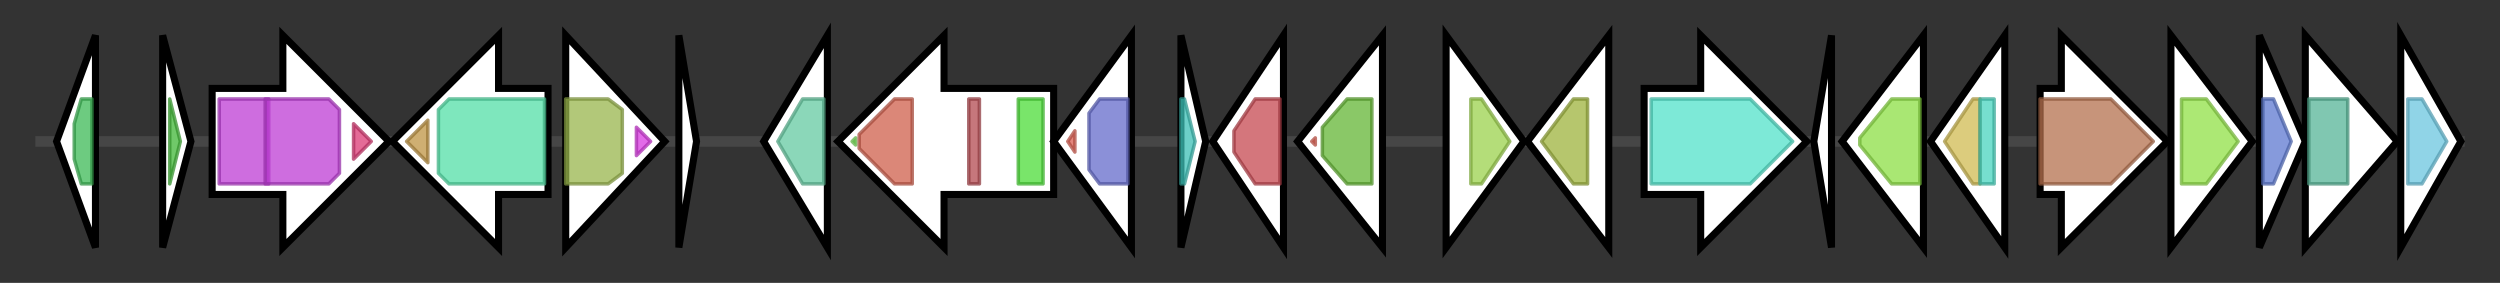 <svg version="1.1" baseProfile="full" xmlns="http://www.w3.org/2000/svg" width="707.067" height="80">
	<rect width="100%" height="100%" fill="#333333" stroke="none"/>
	<g>
		<line x1="10" y1="40.0" x2="697.067" y2="40.0" style="stroke:rgb(70,70,70); stroke-width:3 "/>
		<g>
			<title> (ctg4_13)</title>
			<polygon class=" (ctg4_13)" points="16,40 27,10 27,70" fill="rgb(255,255,255)" fill-opacity="1.0" stroke="rgb(0,0,0)" stroke-width="2"  />
			<g>
				<title>MarR (PF01047)
"MarR family"</title>
				<polygon class="PF01047" points="21,35 23,28 26,28 26,52 23,52 21,45" stroke-linejoin="round" width="5" height="24" fill="rgb(60,185,86)" stroke="rgb(48,148,68)" stroke-width="1" opacity="0.75" />
			</g>
		</g>
		<g>
			<title> (ctg4_14)</title>
			<polygon class=" (ctg4_14)" points="46,10 54,40 46,70" fill="rgb(255,255,255)" fill-opacity="1.0" stroke="rgb(0,0,0)" stroke-width="2"  />
			<g>
				<title>YmgB (PF10798)
"Biofilm development protein YmgB/AriR"</title>
				<polygon class="PF10798" points="48,28 51,40 48,52" stroke-linejoin="round" width="5" height="24" fill="rgb(65,182,55)" stroke="rgb(52,145,44)" stroke-width="1" opacity="0.75" />
			</g>
		</g>
		<g>
			<title> (ctg4_15)</title>
			<polygon class=" (ctg4_15)" points="60,25 80,25 80,10 110,40 80,70 80,55 60,55" fill="rgb(255,255,255)" fill-opacity="1.0" stroke="rgb(0,0,0)" stroke-width="2"  />
			<g>
				<title>Sulfate_transp (PF00916)
"Sulfate permease family"</title>
				<rect class="PF00916" x="62" y="28" stroke-linejoin="round" width="14" height="24" fill="rgb(189,61,212)" stroke="rgb(151,48,169)" stroke-width="1" opacity="0.75" />
			</g>
			<g>
				<title>Sulfate_transp (PF00916)
"Sulfate permease family"</title>
				<polygon class="PF00916" points="75,28 93,28 96,31 96,49 93,52 75,52" stroke-linejoin="round" width="21" height="24" fill="rgb(189,61,212)" stroke="rgb(151,48,169)" stroke-width="1" opacity="0.75" />
			</g>
			<g>
				<title>STAS (PF01740)
"STAS domain"</title>
				<polygon class="PF01740" points="100,35 105,40 100,45" stroke-linejoin="round" width="8" height="24" fill="rgb(219,58,116)" stroke="rgb(175,46,92)" stroke-width="1" opacity="0.75" />
			</g>
		</g>
		<g>
			<title> (ctg4_16)</title>
			<polygon class=" (ctg4_16)" points="155,25 141,25 141,10 111,40 141,70 141,55 155,55" fill="rgb(255,255,255)" fill-opacity="1.0" stroke="rgb(0,0,0)" stroke-width="2"  />
			<g>
				<title>Pyr_redox_dim (PF02852)
"Pyridine nucleotide-disulphide oxidoreductase, dimerisation domain"</title>
				<polygon class="PF02852" points="115,40 121,34 121,46" stroke-linejoin="round" width="10" height="24" fill="rgb(191,148,67)" stroke="rgb(152,118,53)" stroke-width="1" opacity="0.75" />
			</g>
			<g>
				<title>Pyr_redox_2 (PF07992)
"Pyridine nucleotide-disulphide oxidoreductase"</title>
				<polygon class="PF07992" points="124,31 127,28 154,28 154,52 127,52 124,49" stroke-linejoin="round" width="30" height="24" fill="rgb(83,223,167)" stroke="rgb(66,178,133)" stroke-width="1" opacity="0.75" />
			</g>
		</g>
		<g>
			<title> (ctg4_17)</title>
			<polygon class=" (ctg4_17)" points="160,10 188,40 160,70" fill="rgb(255,255,255)" fill-opacity="1.0" stroke="rgb(0,0,0)" stroke-width="2"  />
			<g>
				<title>Cupin_6 (PF12852)
"Cupin"</title>
				<polygon class="PF12852" points="160,28 172,28 176,31 176,49 172,52 160,52" stroke-linejoin="round" width="16" height="24" fill="rgb(152,181,77)" stroke="rgb(121,144,61)" stroke-width="1" opacity="0.75" />
			</g>
			<g>
				<title>HTH_18 (PF12833)
"Helix-turn-helix domain"</title>
				<polygon class="PF12833" points="180,36 184,40 180,44" stroke-linejoin="round" width="7" height="24" fill="rgb(216,58,224)" stroke="rgb(172,46,179)" stroke-width="1" opacity="0.75" />
			</g>
		</g>
		<g>
			<title> (ctg4_18)</title>
			<polygon class=" (ctg4_18)" points="192,10 197,40 192,70" fill="rgb(255,255,255)" fill-opacity="1.0" stroke="rgb(0,0,0)" stroke-width="2"  />
		</g>
		<g>
			<title> (ctg4_19)</title>
			<polygon class=" (ctg4_19)" points="216,40 234,10 234,70" fill="rgb(255,255,255)" fill-opacity="1.0" stroke="rgb(0,0,0)" stroke-width="2"  />
			<g>
				<title>CDP-OH_P_transf (PF01066)
"CDP-alcohol phosphatidyltransferase"</title>
				<polygon class="PF01066" points="220,40 227,28 233,28 233,52 227,52" stroke-linejoin="round" width="16" height="24" fill="rgb(100,201,161)" stroke="rgb(80,160,128)" stroke-width="1" opacity="0.75" />
			</g>
		</g>
		<g>
			<title> (ctg4_20)</title>
			<polygon class=" (ctg4_20)" points="298,25 267,25 267,10 237,40 267,70 267,55 298,55" fill="rgb(255,255,255)" fill-opacity="1.0" stroke="rgb(0,0,0)" stroke-width="2"  />
			<g>
				<title>HHH_5 (PF14520)
"Helix-hairpin-helix domain"</title>
				<polygon class="PF14520" points="241,40 242,39 242,41" stroke-linejoin="round" width="5" height="24" fill="rgb(118,220,87)" stroke="rgb(94,176,69)" stroke-width="1" opacity="0.75" />
			</g>
			<g>
				<title>UvrC_RNaseH_dom (PF08459)
"UvrC RNAse H endonuclease domain"</title>
				<polygon class="PF08459" points="243,38 253,28 258,28 258,52 253,52 243,42" stroke-linejoin="round" width="15" height="24" fill="rgb(207,95,75)" stroke="rgb(165,75,60)" stroke-width="1" opacity="0.75" />
			</g>
			<g>
				<title>UVR (PF02151)
"UvrB/uvrC motif"</title>
				<rect class="PF02151" x="274" y="28" stroke-linejoin="round" width="3" height="24" fill="rgb(179,74,81)" stroke="rgb(143,59,64)" stroke-width="1" opacity="0.75" />
			</g>
			<g>
				<title>GIY-YIG (PF01541)
"GIY-YIG catalytic domain"</title>
				<rect class="PF01541" x="288" y="28" stroke-linejoin="round" width="7" height="24" fill="rgb(77,220,57)" stroke="rgb(61,176,45)" stroke-width="1" opacity="0.75" />
			</g>
		</g>
		<g>
			<title> (ctg4_21)</title>
			<polygon class=" (ctg4_21)" points="298,40 320,10 320,70" fill="rgb(255,255,255)" fill-opacity="1.0" stroke="rgb(0,0,0)" stroke-width="2"  />
			<g>
				<title>GerE (PF00196)
"Bacterial regulatory proteins, luxR family"</title>
				<polygon class="PF00196" points="302,40 304,37 304,43" stroke-linejoin="round" width="5" height="24" fill="rgb(219,94,82)" stroke="rgb(175,75,65)" stroke-width="1" opacity="0.75" />
			</g>
			<g>
				<title>Response_reg (PF00072)
"Response regulator receiver domain"</title>
				<polygon class="PF00072" points="308,32 311,28 319,28 319,52 311,52 308,48" stroke-linejoin="round" width="11" height="24" fill="rgb(100,107,203)" stroke="rgb(80,85,162)" stroke-width="1" opacity="0.75" />
			</g>
		</g>
		<g>
			<title> (ctg4_22)</title>
			<polygon class=" (ctg4_22)" points="334,10 341,40 334,70" fill="rgb(255,255,255)" fill-opacity="1.0" stroke="rgb(0,0,0)" stroke-width="2"  />
			<g>
				<title>DUF2594 (PF10769)
"Protein of unknown function (DUF2594)"</title>
				<polygon class="PF10769" points="334,28 335,28 338,40 335,52 334,52" stroke-linejoin="round" width="7" height="24" fill="rgb(61,191,181)" stroke="rgb(48,152,144)" stroke-width="1" opacity="0.75" />
			</g>
		</g>
		<g>
			<title> (ctg4_23)</title>
			<polygon class=" (ctg4_23)" points="343,40 363,10 363,70" fill="rgb(255,255,255)" fill-opacity="1.0" stroke="rgb(0,0,0)" stroke-width="2"  />
			<g>
				<title>Autoind_synth (PF00765)
"Autoinducer synthase"</title>
				<polygon class="PF00765" points="349,37 355,28 362,28 362,52 355,52 349,43" stroke-linejoin="round" width="13" height="24" fill="rgb(197,72,80)" stroke="rgb(157,57,64)" stroke-width="1" opacity="0.75" />
			</g>
		</g>
		<g>
			<title> (ctg4_24)</title>
			<polygon class=" (ctg4_24)" points="367,40 391,10 391,70" fill="rgb(255,255,255)" fill-opacity="1.0" stroke="rgb(0,0,0)" stroke-width="2"  />
			<g>
				<title>GerE (PF00196)
"Bacterial regulatory proteins, luxR family"</title>
				<polygon class="PF00196" points="371,40 372,39 372,41" stroke-linejoin="round" width="5" height="24" fill="rgb(219,94,82)" stroke="rgb(175,75,65)" stroke-width="1" opacity="0.75" />
			</g>
			<g>
				<title>Autoind_bind (PF03472)
"Autoinducer binding domain"</title>
				<polygon class="PF03472" points="374,36 381,28 388,28 388,52 381,52 374,44" stroke-linejoin="round" width="14" height="24" fill="rgb(99,181,52)" stroke="rgb(79,144,41)" stroke-width="1" opacity="0.75" />
			</g>
		</g>
		<g>
			<title> (ctg4_25)</title>
			<polygon class=" (ctg4_25)" points="409,10 431,40 409,70" fill="rgb(255,255,255)" fill-opacity="1.0" stroke="rgb(0,0,0)" stroke-width="2"  />
			<g>
				<title>DUF4396 (PF14342)
"Domain of unknown function (DUF4396)"</title>
				<polygon class="PF14342" points="416,28 419,28 427,40 419,52 416,52" stroke-linejoin="round" width="14" height="24" fill="rgb(155,209,76)" stroke="rgb(124,167,60)" stroke-width="1" opacity="0.75" />
			</g>
		</g>
		<g>
			<title> (ctg4_26)</title>
			<polygon class=" (ctg4_26)" points="432,40 455,10 455,70" fill="rgb(255,255,255)" fill-opacity="1.0" stroke="rgb(0,0,0)" stroke-width="2"  />
			<g>
				<title>Extensin-like_C (PF06904)
"Extensin-like protein C-terminus"</title>
				<polygon class="PF06904" points="436,40 445,28 449,28 449,52 445,52" stroke-linejoin="round" width="17" height="24" fill="rgb(158,179,61)" stroke="rgb(126,143,48)" stroke-width="1" opacity="0.75" />
			</g>
		</g>
		<g>
			<title> (ctg4_27)</title>
			<polygon class=" (ctg4_27)" points="465,25 481,25 481,10 511,40 481,70 481,55 465,55" fill="rgb(255,255,255)" fill-opacity="1.0" stroke="rgb(0,0,0)" stroke-width="2"  />
			<g>
				<title>AA_permease (PF00324)
"Amino acid permease"</title>
				<polygon class="PF00324" points="467,28 495,28 507,40 495,52 467,52" stroke-linejoin="round" width="43" height="24" fill="rgb(82,225,201)" stroke="rgb(65,180,160)" stroke-width="1" opacity="0.75" />
			</g>
		</g>
		<g>
			<title> (ctg4_28)</title>
			<polygon class=" (ctg4_28)" points="513,40 518,10 518,70" fill="rgb(255,255,255)" fill-opacity="1.0" stroke="rgb(0,0,0)" stroke-width="2"  />
		</g>
		<g>
			<title> (ctg4_29)</title>
			<polygon class=" (ctg4_29)" points="521,40 544,10 544,70" fill="rgb(255,255,255)" fill-opacity="1.0" stroke="rgb(0,0,0)" stroke-width="2"  />
			<g>
				<title>YdjM (PF04307)
"LexA-binding, inner membrane-associated putative hydrolase"</title>
				<polygon class="PF04307" points="526,39 535,28 543,28 543,52 535,52 526,41" stroke-linejoin="round" width="17" height="24" fill="rgb(140,223,68)" stroke="rgb(112,178,54)" stroke-width="1" opacity="0.75" />
			</g>
		</g>
		<g>
			<title> (ctg4_30)</title>
			<polygon class=" (ctg4_30)" points="546,40 567,10 567,70" fill="rgb(255,255,255)" fill-opacity="1.0" stroke="rgb(0,0,0)" stroke-width="2"  />
			<g>
				<title>TetR_C_3 (PF08362)
"YcdC-like protein, C-terminal region"</title>
				<polygon class="PF08362" points="550,40 558,28 560,28 560,52 558,52" stroke-linejoin="round" width="14" height="24" fill="rgb(208,186,82)" stroke="rgb(166,148,65)" stroke-width="1" opacity="0.75" />
			</g>
			<g>
				<title>TetR_N (PF00440)
"Bacterial regulatory proteins, tetR family"</title>
				<rect class="PF00440" x="560" y="28" stroke-linejoin="round" width="4" height="24" fill="rgb(73,212,190)" stroke="rgb(58,169,152)" stroke-width="1" opacity="0.75" />
			</g>
		</g>
		<g>
			<title> (ctg4_31)</title>
			<polygon class=" (ctg4_31)" points="577,25 583,25 583,10 613,40 583,70 583,55 577,55" fill="rgb(255,255,255)" fill-opacity="1.0" stroke="rgb(0,0,0)" stroke-width="2"  />
			<g>
				<title>Bac_luciferase (PF00296)
"Luciferase-like monooxygenase"</title>
				<polygon class="PF00296" points="577,28 597,28 609,40 609,40 597,52 577,52" stroke-linejoin="round" width="32" height="24" fill="rgb(180,112,78)" stroke="rgb(144,89,62)" stroke-width="1" opacity="0.75" />
			</g>
		</g>
		<g>
			<title> (ctg4_32)</title>
			<polygon class=" (ctg4_32)" points="614,10 637,40 614,70" fill="rgb(255,255,255)" fill-opacity="1.0" stroke="rgb(0,0,0)" stroke-width="2"  />
			<g>
				<title>Isochorismatase (PF00857)
"Isochorismatase family"</title>
				<polygon class="PF00857" points="617,28 624,28 633,40 624,52 617,52" stroke-linejoin="round" width="19" height="24" fill="rgb(144,224,70)" stroke="rgb(115,179,56)" stroke-width="1" opacity="0.75" />
			</g>
		</g>
		<g>
			<title> (ctg4_33)</title>
			<polygon class=" (ctg4_33)" points="639,10 652,40 639,70" fill="rgb(255,255,255)" fill-opacity="1.0" stroke="rgb(0,0,0)" stroke-width="2"  />
			<g>
				<title>Ribonuc_L-PSP (PF01042)
"Endoribonuclease L-PSP"</title>
				<polygon class="PF01042" points="640,28 643,28 648,40 643,52 640,52" stroke-linejoin="round" width="11" height="24" fill="rgb(93,120,208)" stroke="rgb(74,96,166)" stroke-width="1" opacity="0.75" />
			</g>
		</g>
		<g>
			<title> (ctg4_34)</title>
			<polygon class=" (ctg4_34)" points="652,10 678,40 652,70" fill="rgb(255,255,255)" fill-opacity="1.0" stroke="rgb(0,0,0)" stroke-width="2"  />
			<g>
				<title>Abhydrolase_1 (PF00561)
"alpha/beta hydrolase fold"</title>
				<polygon class="PF00561" points="653,28 663,28 664,28 664,52 663,52 653,52" stroke-linejoin="round" width="11" height="24" fill="rgb(86,180,151)" stroke="rgb(68,144,120)" stroke-width="1" opacity="0.75" />
			</g>
		</g>
		<g>
			<title> (ctg4_35)</title>
			<polygon class=" (ctg4_35)" points="679,10 696,40 679,70" fill="rgb(255,255,255)" fill-opacity="1.0" stroke="rgb(0,0,0)" stroke-width="2"  />
			<g>
				<title>Flavin_Reduct (PF01613)
"Flavin reductase like domain"</title>
				<polygon class="PF01613" points="681,28 685,28 692,40 685,52 681,52" stroke-linejoin="round" width="14" height="24" fill="rgb(107,197,222)" stroke="rgb(85,157,177)" stroke-width="1" opacity="0.75" />
			</g>
		</g>
	</g>
</svg>
